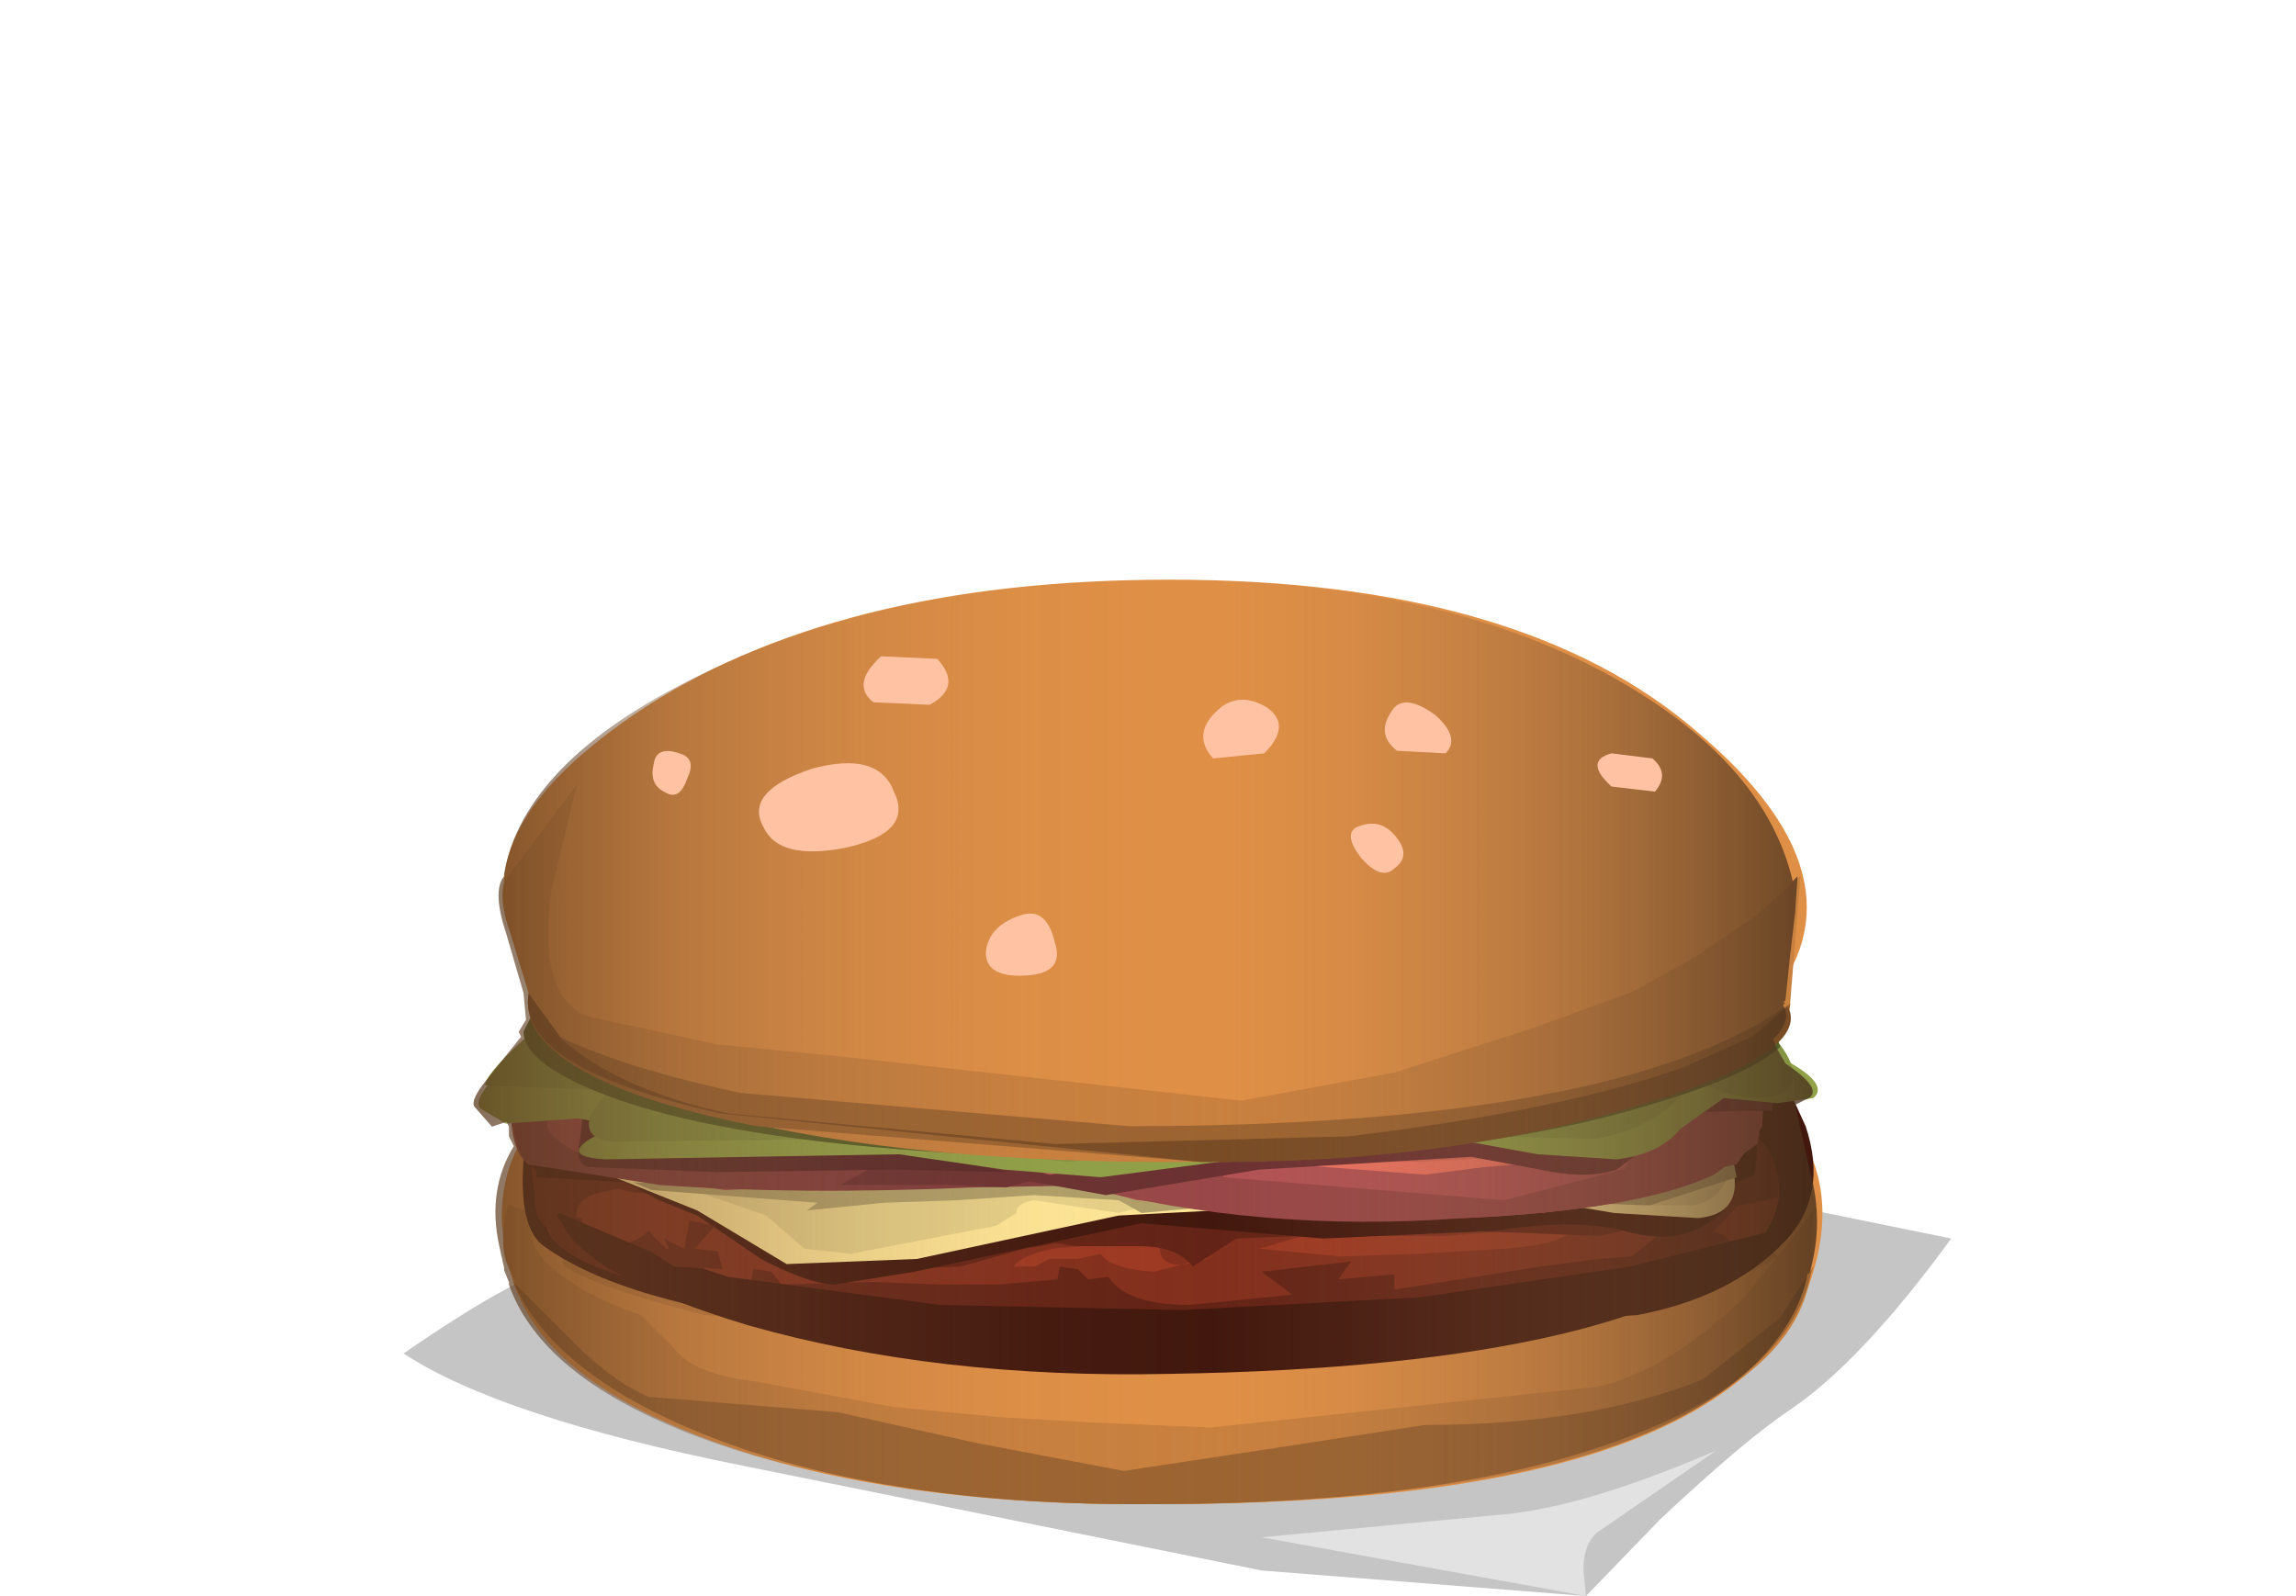 <?xml version="1.0" encoding="UTF-8" standalone="no"?>
<svg xmlns:xlink="http://www.w3.org/1999/xlink" height="31.25px" width="44.95px" xmlns="http://www.w3.org/2000/svg">
  <g transform="matrix(1.0, 0.0, 0.0, 1.0, 0.0, 0.0)">
    <use height="19.9" transform="matrix(1.0, 0.0, 0.0, 1.0, 7.9, 11.35)" width="30.3" xlink:href="#shape0"/>
    <use height="19.0" transform="matrix(0.952, 0.0, 0.0, 0.952, 9.25, 11.35)" width="27.65" xlink:href="#sprite0"/>
    <use height="6.45" transform="matrix(1.0, 0.0, 0.0, 1.0, 12.75, 12.65)" width="19.8" xlink:href="#shape2"/>
  </g>
  <defs>
    <g id="shape0" transform="matrix(1.0, 0.0, 0.0, 1.0, -7.9, -11.35)">
      <path d="M38.2 24.25 Q36.45 26.65 35.05 27.6 34.15 28.2 32.5 29.75 L31.05 31.25 24.7 30.75 14.55 28.7 Q9.8 27.75 7.9 26.5 10.3 24.85 11.05 24.8 L35.5 23.7 38.2 24.25" fill="#c5c5c5" fill-rule="evenodd" stroke="none"/>
      <path d="M33.6 28.4 L31.35 29.95 Q31.0 30.15 31.0 30.75 L31.05 31.25 24.7 30.1 29.45 29.65 Q31.05 29.5 33.6 28.4" fill="#e2e2e2" fill-rule="evenodd" stroke="none"/>
      <path d="M23.85 18.95 Q30.95 18.95 33.85 20.85 36.25 22.4 35.5 24.9 34.2 29.45 22.7 29.45 17.4 29.5 13.9 28.2 10.65 27.0 10.05 25.1 8.05 18.95 23.85 18.95" fill="#e09046" fill-rule="evenodd" stroke="none"/>
      <path d="M35.45 24.95 Q35.15 26.95 31.8 28.15 28.3 29.45 22.65 29.45 17.3 29.5 13.85 28.05 10.8 26.8 9.95 24.8 9.75 24.35 9.95 23.6 L10.3 23.7 10.45 24.4 Q10.95 25.2 12.55 25.75 L13.2 26.4 Q13.55 26.9 14.8 27.05 L17.5 27.55 19.6 27.75 21.35 27.85 23.7 27.95 31.3 27.15 Q32.7 26.8 34.15 25.4 L35.25 24.05 35.5 23.7 35.45 24.95" fill="#c9813f" fill-rule="evenodd" stroke="none"/>
      <path d="M35.45 24.95 Q35.0 27.0 31.7 28.2 28.3 29.45 22.65 29.45 17.4 29.5 13.95 28.15 10.85 26.95 10.05 25.1 L10.55 25.6 11.4 26.45 Q12.1 27.1 12.7 27.35 L16.4 27.65 19.1 28.25 22.0 28.8 24.65 28.4 27.9 27.9 Q31.15 27.9 33.35 27.0 L34.85 25.8 35.5 24.8 35.45 24.95" fill="#9c6431" fill-rule="evenodd" stroke="none"/>
      <path d="M11.05 24.8 L10.75 23.95 34.45 24.1 34.8 24.6 Q34.35 24.95 32.8 25.4 L24.05 26.4 13.8 25.75 Q11.8 25.25 11.05 24.8" fill="#c9813f" fill-rule="evenodd" stroke="none"/>
      <path d="M10.65 24.4 Q10.15 24.05 10.25 22.7 L10.4 21.35 34.8 20.85 35.35 22.05 Q35.8 23.4 34.95 24.3 33.9 25.4 32.05 25.75 L23.3 26.25 Q13.4 26.4 10.65 24.4" fill="#42180e" fill-rule="evenodd" stroke="none"/>
      <path d="M34.55 24.15 Q34.15 24.9 30.85 25.45 L22.65 26.0 14.45 25.5 Q11.2 24.95 10.75 24.15 10.35 23.25 10.7 22.4 11.1 21.45 12.25 21.2 17.55 20.15 23.05 20.15 L28.65 20.75 33.1 21.6 Q34.25 21.8 34.65 22.65 35.05 23.4 34.55 24.15" fill="#832f1d" fill-rule="evenodd" stroke="none"/>
      <path d="M23.75 24.6 L22.6 24.9 Q21.75 24.85 21.55 24.55 L21.1 24.65 20.55 24.65 20.25 24.8 19.85 24.8 Q19.95 24.6 20.6 24.45 L21.65 24.35 21.25 24.4 22.7 24.4 Q22.7 25.0 23.75 24.6" fill="#9e3923" fill-rule="evenodd" stroke="none"/>
      <path d="M29.45 24.45 L27.75 24.55 26.25 24.6 24.65 24.45 25.5 24.2 26.45 24.2 28.3 24.2 30.8 24.0 Q30.75 24.35 29.45 24.45" fill="#9e3923" fill-rule="evenodd" stroke="none"/>
      <path d="M17.85 24.55 L22.0 23.85 Q21.4 24.25 20.05 24.45 L18.8 24.8 17.55 24.85 17.85 24.55" fill="#632316" fill-rule="evenodd" stroke="none"/>
      <path d="M31.75 23.8 L31.4 23.8 32.8 23.35 34.35 23.2 33.8 23.85 33.25 24.4 32.8 24.35 32.55 24.1 31.75 23.8" fill="#632316" fill-rule="evenodd" stroke="none"/>
      <path d="M10.4 22.85 L11.65 22.55 Q12.55 22.4 12.6 22.9 12.6 23.2 11.75 23.35 11.05 23.5 11.4 24.2 L11.5 24.45 11.35 24.4 11.25 24.15 Q10.65 24.2 10.5 23.75 L10.4 22.85" fill="#632316" fill-rule="evenodd" stroke="none"/>
      <path d="M33.85 24.3 L34.5 24.2 Q33.95 24.95 30.75 25.5 L22.65 26.0 14.45 25.5 Q11.2 24.95 10.75 24.15 L10.75 24.1 10.85 24.1 10.7 24.0 10.6 23.8 10.6 23.75 11.4 23.85 Q11.35 24.3 11.9 24.35 12.4 24.4 12.7 24.1 13.8 25.3 14.7 25.15 L14.75 24.85 15.1 24.9 15.3 25.15 17.05 25.1 18.4 25.15 19.55 25.15 20.7 25.05 20.75 24.8 21.1 24.85 21.3 25.05 21.7 25.0 Q22.05 25.55 23.3 25.55 L25.3 25.35 24.7 24.9 26.45 24.7 26.2 25.05 27.3 24.95 27.3 25.25 30.15 24.8 31.3 24.65 31.95 24.6 32.45 24.2 33.25 24.15 Q33.7 24.05 33.85 24.3" fill="#632316" fill-rule="evenodd" stroke="none"/>
      <path d="M33.1 21.6 Q34.0 21.8 34.45 22.3 34.9 22.8 34.8 23.45 L33.6 23.7 31.3 24.2 30.1 24.15 28.7 24.1 25.45 24.2 24.2 24.25 23.35 24.8 Q23.05 24.4 22.3 24.4 L21.05 24.4 18.9 24.05 16.15 24.1 Q14.1 24.05 13.95 23.45 L12.4 23.35 10.85 22.95 10.85 22.6 10.75 22.3 Q11.15 21.45 12.25 21.2 17.55 20.15 23.05 20.15 L28.65 20.75 33.1 21.6" fill="#632316" fill-rule="evenodd" stroke="none"/>
      <path d="M34.25 22.0 L34.4 22.5 34.35 23.0 33.9 23.2 33.75 23.7 Q33.0 24.45 31.8 24.1 30.85 23.85 29.25 24.1 L25.9 24.25 22.35 23.95 17.9 24.9 16.35 25.15 Q15.85 25.15 14.9 24.65 L13.65 23.8 12.9 23.5 12.25 23.15 10.5 23.05 10.5 22.95 Q10.4 22.85 10.45 22.65 L10.5 22.1 13.45 22.75 16.35 22.8 19.25 22.8 Q28.15 23.6 34.25 22.0" fill="#42180e" fill-rule="evenodd" stroke="none"/>
      <path d="M31.6 23.75 L29.55 23.4 21.9 23.8 17.95 24.65 15.4 24.75 13.65 23.7 11.9 23.0 11.0 22.75 Q18.35 23.0 23.05 22.7 27.75 22.4 33.85 22.6 34.25 23.75 33.25 23.85 L31.6 23.75" fill="#ffe797" fill-rule="evenodd" stroke="none"/>
      <path d="M13.0 23.25 L15.85 23.15 19.5 22.85 23.25 23.4 21.9 23.75 20.25 23.5 Q19.9 23.55 19.9 23.75 L19.5 24.0 16.65 24.55 15.75 24.45 15.0 23.8 13.7 23.35 13.0 23.25" fill="#e7d289" fill-rule="evenodd" stroke="none"/>
      <path d="M31.3 23.5 L33.9 22.8 Q33.75 23.5 33.15 23.6 L32.05 23.6 31.3 23.5" fill="#e7d289" fill-rule="evenodd" stroke="none"/>
      <path d="M18.25 22.8 L21.5 22.8 22.9 23.45 23.35 23.55 Q23.9 23.5 23.45 23.65 L22.35 23.75 21.9 23.5 20.25 23.4 18.75 23.5 17.3 23.55 15.8 23.7 16.0 23.55 12.75 23.3 12.4 23.15 13.9 23.2 17.45 22.9 18.25 22.8" fill="#b0a069" fill-rule="evenodd" stroke="none"/>
      <path d="M30.75 23.55 L30.55 23.5 Q30.2 23.55 30.5 23.4 L30.85 23.2 33.9 22.55 34.0 23.05 32.3 23.6 30.75 23.55" fill="#b0a069" fill-rule="evenodd" stroke="none"/>
      <path d="M10.05 20.8 L21.9 21.25 33.85 19.8 34.2 20.8 Q30.65 22.2 23.3 22.95 L14.2 23.3 10.35 22.8 Q10.0 22.55 10.0 21.7 L10.05 20.8" fill="#994748" fill-rule="evenodd" stroke="none"/>
      <path d="M10.35 22.8 Q10.0 22.55 10.0 21.0 L11.1 21.65 Q10.05 22.05 11.8 22.8 L14.5 22.85 Q15.45 22.75 18.35 22.8 L21.75 23.2 19.05 23.25 Q15.6 23.4 12.9 23.2 L10.35 22.8" fill="#803b3c" fill-rule="evenodd" stroke="none"/>
      <path d="M17.85 22.3 Q20.15 22.45 20.6 23.0 L19.7 23.25 18.6 23.2 16.45 23.2 17.0 22.9 15.95 22.8 14.75 22.85 12.15 22.75 15.35 22.5 17.85 22.3" fill="#6b3132" fill-rule="evenodd" stroke="none"/>
      <path d="M9.9 21.5 L11.0 21.15 19.75 22.95 17.45 22.9 14.05 22.95 11.5 22.85 Q11.25 22.75 11.35 22.35 L11.4 21.9 10.55 21.8 9.9 21.8 9.9 21.5" fill="#59292a" fill-rule="evenodd" stroke="none"/>
      <path d="M19.55 22.0 L20.05 21.85 34.7 20.55 34.4 22.4 33.55 23.0 Q32.05 23.7 28.65 23.85 L22.25 23.5 19.85 22.8 19.55 22.0" fill="#b35255" fill-rule="evenodd" stroke="none"/>
      <path d="M23.55 22.3 L32.1 21.2 34.4 21.2 Q32.55 22.6 29.15 22.85 L25.1 22.7 23.55 22.3" fill="#d96859" fill-rule="evenodd" stroke="none"/>
      <path d="M33.55 23.0 Q32.05 23.7 28.65 23.85 24.65 24.15 21.05 23.2 21.15 23.0 21.6 22.95 L22.45 22.8 23.35 22.65 24.25 22.55 24.45 22.7 Q23.95 22.8 23.95 23.05 L29.45 23.5 34.45 22.2 34.4 22.4 33.55 23.0" fill="#994748" fill-rule="evenodd" stroke="none"/>
      <path d="M31.5 22.3 L34.55 21.15 34.5 22.05 34.0 22.8 31.65 23.2 32.15 22.2 31.5 22.3" fill="#994748" fill-rule="evenodd" stroke="none"/>
      <path d="M24.25 22.55 L25.05 22.65 27.75 22.75 31.4 22.55 27.9 23.0 25.3 22.8 24.25 22.55" fill="#f07362" fill-rule="evenodd" stroke="none"/>
      <path d="M31.3 21.75 L34.75 21.15 34.7 21.75 34.05 21.75 32.75 21.8 32.45 22.3 31.65 22.9 Q31.05 23.1 30.15 22.9 L28.8 22.65 24.65 22.9 21.65 23.4 20.0 23.1 22.6 22.65 31.3 21.75" fill="#6b3132" fill-rule="evenodd" stroke="none"/>
      <path d="M28.95 20.85 L32.6 19.8 Q36.1 21.0 35.5 21.5 L34.8 21.6 33.75 21.5 32.9 22.1 Q32.5 22.6 31.65 22.7 L30.1 22.6 28.45 22.3 25.0 22.6 21.55 23.05 19.65 22.9 17.6 22.6 11.85 22.7 Q11.0 22.65 11.55 22.3 12.15 22.0 11.3 21.9 L9.9 22.0 9.4 21.7 Q9.2 21.45 10.25 20.6 L11.3 19.8 13.45 20.7 20.45 21.8 Q24.45 21.9 28.95 20.85" fill="#90a148" fill-rule="evenodd" stroke="none"/>
      <path d="M34.55 20.1 Q35.45 21.05 34.9 21.4 34.5 21.6 33.8 21.4 L33.15 21.15 Q32.55 22.05 31.25 22.3 L29.2 22.25 26.45 22.2 20.9 22.75 16.75 22.3 12.25 22.35 Q11.4 22.4 11.55 21.85 L11.9 21.35 9.5 21.25 Q9.5 21.05 10.2 20.4 L10.85 19.8 34.55 20.1" fill="#849443" fill-rule="evenodd" stroke="none"/>
      <path d="M10.5 19.7 L18.15 20.35 Q23.45 20.65 34.65 19.9 L34.85 20.5 Q34.25 21.05 32.4 21.6 28.75 22.75 22.7 22.7 14.9 22.65 11.75 21.4 10.25 20.8 10.25 20.2 L10.5 19.7" fill="#555e29" fill-rule="evenodd" stroke="none"/>
      <path d="M22.9 11.35 Q29.8 11.35 33.25 14.35 36.2 16.85 35.05 19.0 34.1 20.75 31.5 21.6 28.7 22.55 23.5 22.6 L14.9 21.8 Q11.65 20.9 10.35 18.8 8.75 16.5 12.4 14.0 16.3 11.35 22.9 11.35" fill="#e09046" fill-rule="evenodd" stroke="none"/>
      <path d="M33.3 24.45 L34.7 24.1 Q32.3 26.75 22.9 26.9 18.35 27.0 14.65 25.95 11.5 25.0 11.0 23.95 L10.9 23.8 10.95 23.75 12.6 24.45 14.25 25.0 18.4 25.55 23.15 25.65 27.8 25.4 31.9 24.8 33.3 24.45" fill="#42180e" fill-rule="evenodd" stroke="none"/>
      <path d="M13.0 24.25 L13.4 24.45 13.5 23.9 14.0 24.0 13.6 24.45 14.05 24.5 14.15 24.85 13.2 24.8 12.65 24.45 13.1 24.45 13.0 24.25" fill="#632316" fill-rule="evenodd" stroke="none"/>
      <path d="M35.05 19.6 Q35.05 20.65 32.0 21.6 28.45 22.75 23.5 22.75 17.85 22.8 14.1 21.85 10.1 20.95 10.35 19.45 L10.0 18.3 Q9.7 17.45 9.95 17.15 L11.3 15.35 10.8 17.4 Q10.5 19.5 11.5 19.9 L14.05 20.45 16.6 20.7 24.3 21.55 27.3 21.0 30.1 20.1 32.0 19.4 33.25 18.7 34.35 17.95 35.25 17.15 35.05 19.6" fill="#c9813f" fill-rule="evenodd" stroke="none"/>
      <path d="M35.05 19.65 Q34.95 20.65 31.9 21.65 28.35 22.75 23.5 22.75 L14.8 22.05 Q11.0 21.3 10.4 20.0 11.7 20.8 14.5 21.4 L22.1 22.05 Q31.7 22.05 35.05 19.65" fill="#9c6431" fill-rule="evenodd" stroke="none"/>
      <path d="M35.0 19.7 Q35.5 20.65 31.9 21.7 28.1 22.8 23.5 22.75 L14.1 21.8 Q10.1 20.9 10.35 19.45 L11.0 20.35 Q12.15 21.35 14.25 21.8 L20.65 22.4 26.4 22.25 Q30.55 21.75 32.95 20.9 L34.3 20.3 35.0 19.7" fill="#784c25" fill-rule="evenodd" stroke="none"/>
    </g>
    <g id="sprite0" transform="matrix(1.0, 0.0, 0.0, 1.0, 0.0, 0.0)">
      <use height="19.0" transform="matrix(1.0, 0.0, 0.0, 1.0, 0.0, 0.0)" width="27.65" xlink:href="#shape1"/>
    </g>
    <g id="shape1" transform="matrix(1.0, 0.0, 0.0, 1.0, 0.0, 0.0)">
      <path d="M27.2 6.85 L27.1 7.7 27.0 8.65 26.95 8.7 27.0 8.7 26.95 8.75 Q27.15 9.05 26.75 9.45 L26.8 9.6 27.0 9.95 Q27.75 10.45 27.5 10.65 L27.2 10.8 27.5 12.15 Q27.8 13.2 27.5 14.25 L27.45 14.3 Q27.3 15.1 26.6 15.9 23.85 19.0 14.05 19.0 L12.55 19.0 12.05 18.95 11.2 18.95 10.95 18.9 Q6.65 18.55 3.95 17.35 1.35 16.2 0.75 14.5 L0.75 14.45 0.65 14.2 0.65 14.15 0.55 13.7 Q0.3 12.55 0.85 11.65 L0.75 11.45 0.75 11.25 0.7 11.15 0.4 11.25 0.05 10.85 Q-0.05 10.75 0.2 10.4 L1.0 9.4 0.95 9.3 1.1 9.05 1.05 8.5 0.7 7.3 Q0.4 6.4 0.65 6.1 L0.65 6.05 Q1.05 3.75 4.6 2.0 8.6 0.0 14.25 0.0 20.05 0.0 23.7 2.15 26.6 3.85 27.15 6.2 L27.25 6.1 27.2 6.85" fill="url(#gradient0)" fill-rule="evenodd" stroke="none"/>
    </g>
    <linearGradient gradientTransform="matrix(0.02, 0.0, 0.0, -0.02, 13.85, 9.5)" gradientUnits="userSpaceOnUse" id="gradient0" spreadMethod="pad" x1="-819.2" x2="819.2">
      <stop offset="0.0" stop-color="#40240a"/>
      <stop offset="0.086" stop-color="#5a391d" stop-opacity="0.714"/>
      <stop offset="0.2" stop-color="#775031" stop-opacity="0.404"/>
      <stop offset="0.318" stop-color="#8b6140" stop-opacity="0.176"/>
      <stop offset="0.431" stop-color="#986b49" stop-opacity="0.043"/>
      <stop offset="0.541" stop-color="#9c6e4c" stop-opacity="0.0"/>
      <stop offset="0.624" stop-color="#906545" stop-opacity="0.114"/>
      <stop offset="0.773" stop-color="#6f4d32" stop-opacity="0.424"/>
      <stop offset="0.973" stop-color="#3b2614" stop-opacity="0.918"/>
      <stop offset="1.0" stop-color="#33200f"/>
    </linearGradient>
    <g id="shape2" transform="matrix(1.0, 0.0, 0.0, 1.0, -12.75, -12.65)">
      <path d="M27.3 13.85 Q27.55 13.6 28.1 14.0 28.6 14.45 28.3 14.75 L27.35 14.7 Q26.9 14.35 27.3 13.85" fill="#ffc3a3" fill-rule="evenodd" stroke="none"/>
      <path d="M26.55 16.2 Q27.0 16.0 27.3 16.35 27.65 16.75 27.3 17.0 27.05 17.25 26.65 16.8 26.3 16.35 26.55 16.2" fill="#ffc3a3" fill-rule="evenodd" stroke="none"/>
      <path d="M14.95 16.2 Q14.55 15.5 15.9 15.05 17.2 14.7 17.5 15.5 17.9 16.3 16.55 16.6 15.25 16.85 14.95 16.2" fill="#ffc3a3" fill-rule="evenodd" stroke="none"/>
      <path d="M20.05 17.9 Q20.5 17.8 20.65 18.45 20.85 19.05 20.1 19.1 19.3 19.15 19.3 18.65 19.35 18.1 20.05 17.9" fill="#ffc3a3" fill-rule="evenodd" stroke="none"/>
      <path d="M23.9 13.85 Q24.3 13.55 24.8 13.85 25.3 14.2 24.75 14.75 L23.75 14.85 Q23.3 14.35 23.9 13.85" fill="#ffc3a3" fill-rule="evenodd" stroke="none"/>
      <path d="M18.35 12.9 Q18.85 13.45 18.2 13.8 L17.1 13.75 Q16.65 13.4 17.25 12.85 L18.35 12.9" fill="#ffc3a3" fill-rule="evenodd" stroke="none"/>
      <path d="M31.55 14.75 L32.35 14.85 Q32.7 15.15 32.4 15.5 L31.55 15.4 Q31.0 14.9 31.55 14.75" fill="#ffc3a3" fill-rule="evenodd" stroke="none"/>
      <path d="M13.3 14.75 Q13.65 14.85 13.45 15.25 13.3 15.7 13.0 15.5 12.7 15.35 12.8 14.95 12.85 14.6 13.3 14.75" fill="#ffc3a3" fill-rule="evenodd" stroke="none"/>
    </g>
  </defs>
</svg>
